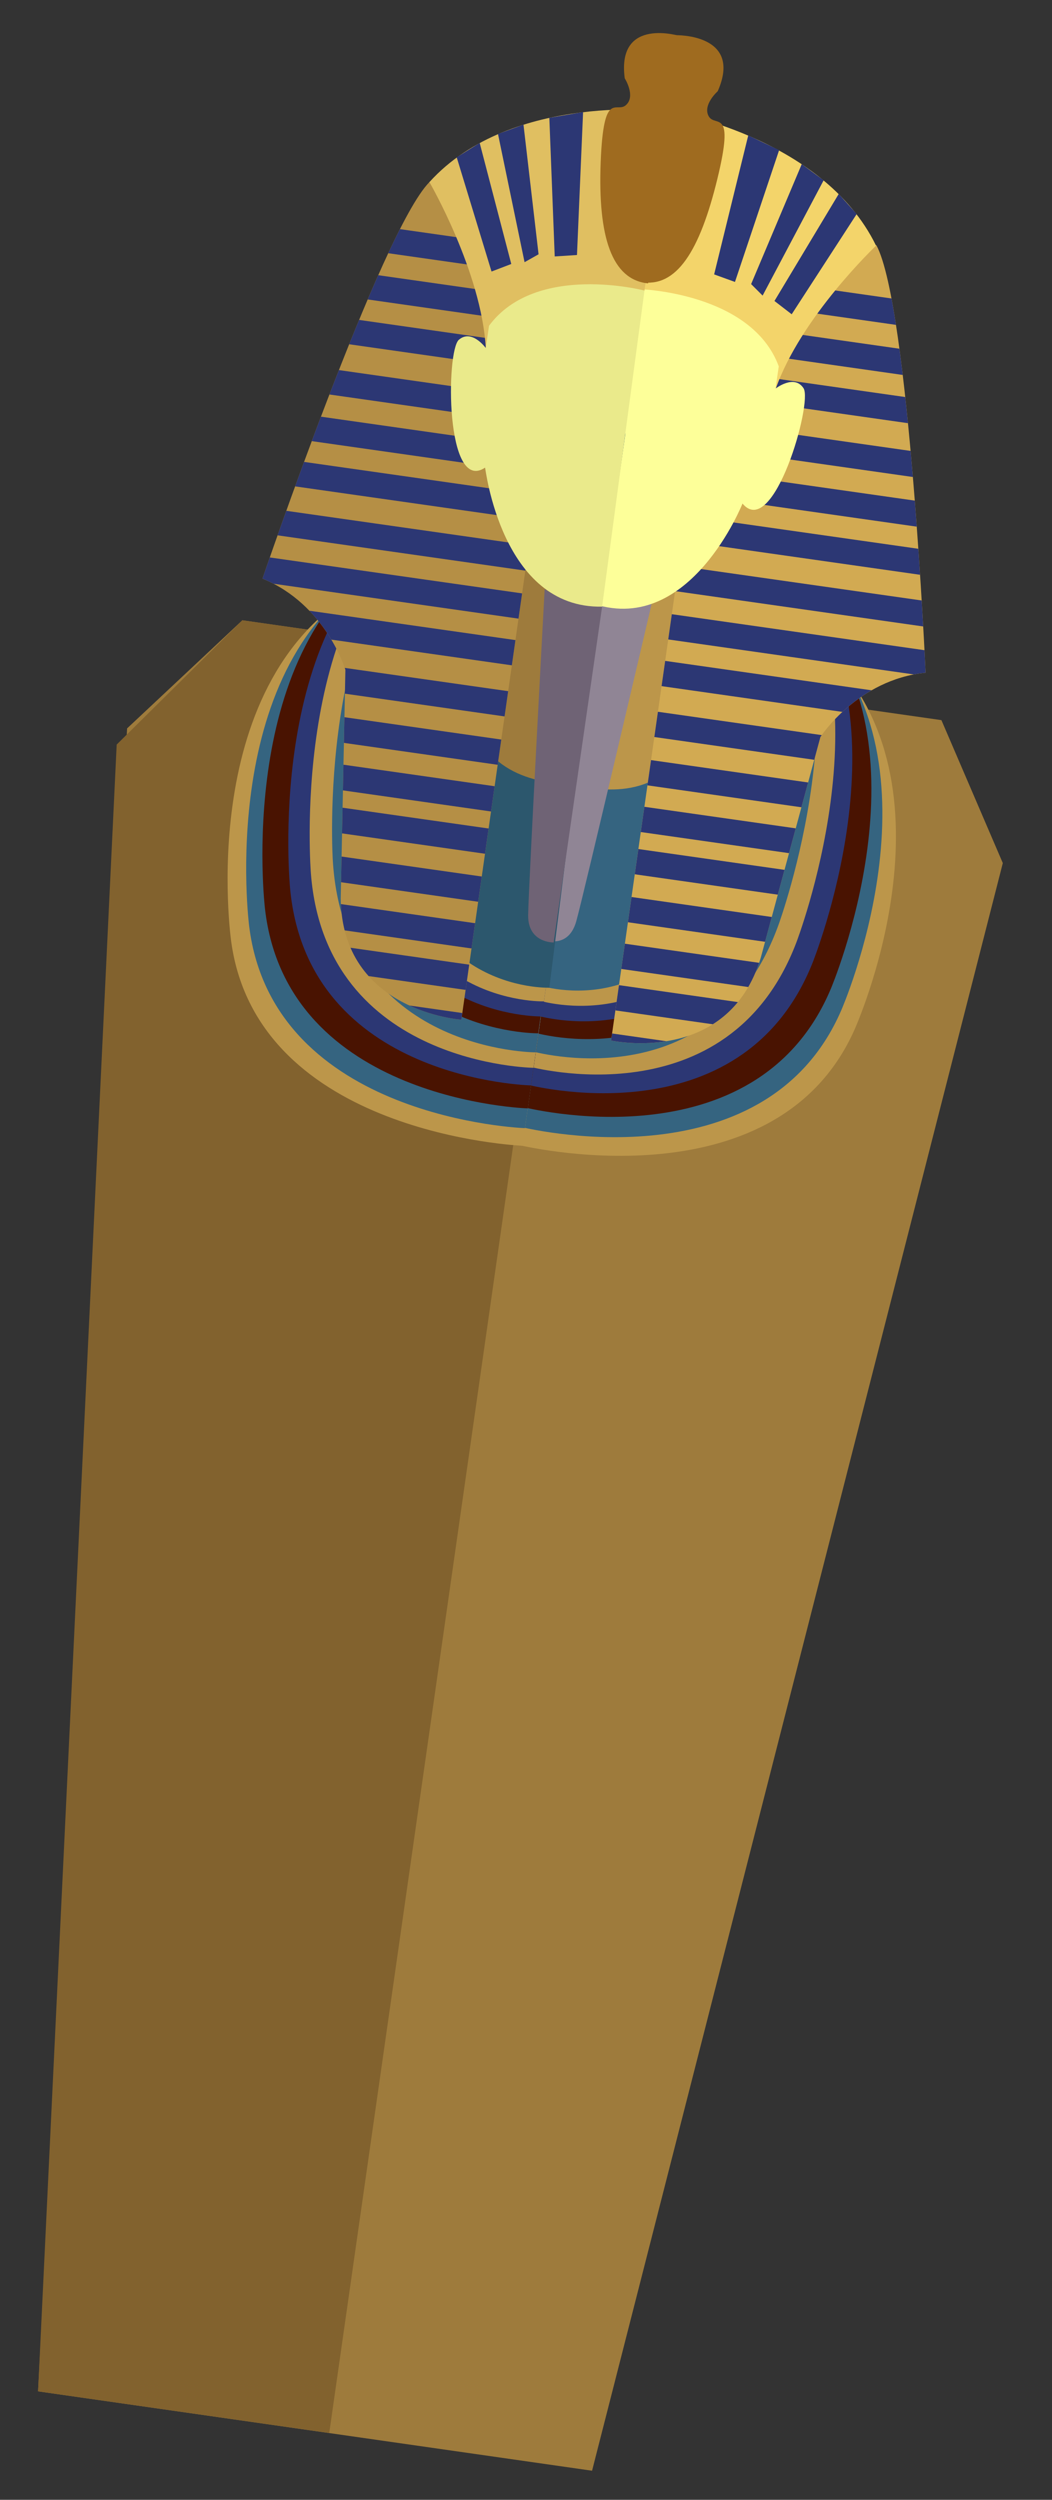 <?xml version="1.0" encoding="utf-8"?>
<!-- Generator: Adobe Illustrator 18.1.1, SVG Export Plug-In . SVG Version: 6.00 Build 0)  -->
<svg version="1.1" id="Layer_1" xmlns="http://www.w3.org/2000/svg" xmlns:xlink="http://www.w3.org/1999/xlink" x="0px" y="0px"
	 viewBox="0 0 293 696" enable-background="new 0 0 293 696" xml:space="preserve">
<rect x="0" y="0" width="293" height="696" fill="#333333" stroke="none"/>
<g>
	<polygon fill="#9E7B3C" points="164.9,687.9 10.6,665.8 35.4,202.8 67.5,172.7 262.2,200.5 279.3,240.3 	"/>
	<polyline fill="#82622E" points="161.9,186.2 91.7,677.4 10.6,665.8 32.5,207.3 67.5,172.7 	"/>
	<g>
		<path fill="#BC964A" d="M152.2,261.9l-0.2,1.5l-7.9,55.3c0,0,71.5,17.8,93.8-31.8c0,0,31-68.1-8.2-105.7l-63.6-16.5L152.2,261.9z"
			/>
		<path fill="#356480" d="M152.9,256.9l-0.2,1.5l-7.9,55.3c0,0,68,17.3,89.5-32.4c0,0,30-68.2-7.1-105.6l-60.4-16.1L152.9,256.9z"/>
		<path fill="#491301" d="M153.7,251.4l-0.2,1.5l-7.9,55.3c0,0,64.9,16.9,85.8-32.9c0,0,29.1-68.4-6.1-105.4l-57.7-15.7L153.7,251.4
			z"/>
		<path fill="#2C3774" d="M154.6,245.1l-0.2,1.5l-7.9,55.3c0,0,59.9,16.1,79.8-33.8c0,0,27.7-68.6-4.5-105.2l-53.3-15L154.6,245.1z"
			/>
		<path fill="#BC964A" d="M155.3,240.1l-0.2,1.5l-7.9,55.3c0,0,55.6,15.5,74.6-34.5c0,0,26.4-68.7-3.2-105l-49.4-14.5L155.3,240.1z"
			/>
		<path fill="#356480" d="M155.9,235.8l-0.2,1.5l-7.9,55.3c0,0,51.1,14.9,69.1-35.3c0,0,25.1-68.9-1.7-104.8l-45.4-13.9L155.9,235.8
			z"/>
		<path fill="#491301" d="M156.6,230.6l-0.2,1.5l-7.9,55.3c0,0,47.6,14.4,64.9-35.9c0,0,24.1-69.1-0.7-104.6l-42.3-13.5L156.6,230.6
			z"/>
		<path fill="#2C3774" d="M157.1,225.8l-0.2,1.5l-7.9,55.3c0,0,44.4,13.9,61.1-36.5c0,0,23.2-69.2,0.4-104.5L171,128.5L157.1,225.8z
			"/>
		<path fill="#BC964A" d="M157.6,221.6l-0.2,1.5l-7.9,55.3c0,0,41.5,13.5,57.6-36.9c0,0,22.4-69.3,1.2-104.4l-36.9-12.7L157.6,221.6
			z"/>
		<path fill="#356480" d="M158.2,217.5L158,219l-7.9,55.3c0,0,38.1,13,53.5-37.5c0,0,21.4-69.5,2.3-104.2l-33.8-12.3L158.2,217.5z"
			/>
		<path fill="#BC964A" d="M166.6,161.2l-8.1,56.7c0,0,17.8,6.5,28.6-4.5l7.9-55.3L166.6,161.2z"/>
		<path fill="#D2AA52" d="M188,164.8l-17.8,124.9c0,0,32.6,7.2,41.7-23.1l16.6-61.4c0,0,10.3-16,29.3-17.9c0,0-4.6-102.1-13.7-119
			l-45.6-0.6L188,164.8z"/>
		<path fill="#908595" d="M165.6,168.2l-13.4,93.6c0,0,6.2,2.2,8.3-5.3c2.1-7.5,21-88.4,21-88.4S174,170.7,165.6,168.2z"/>
		<g>
			<defs>
				<path id="SVGID_1_" d="M188,164.8l-17.8,124.9c0,0,32.6,7.2,41.7-23.1l16.6-61.4c0,0,10.3-16,29.3-17.9c0,0-4.6-102.1-13.7-119
					l-45.6-0.6L188,164.8z"/>
			</defs>
			<clipPath id="SVGID_2_">
				<use xlink:href="#SVGID_1_"  overflow="visible"/>
			</clipPath>
			<g clip-path="url(#SVGID_2_)">
				
					<rect x="218" y="81.5" transform="matrix(0.99 0.141 -0.141 0.99 14.4 -32.533)" fill="#2C3774" width="35.9" height="7.1"/>
				
					<rect x="216.1" y="94.9" transform="matrix(0.99 0.141 -0.141 0.99 16.278 -32.127)" fill="#2C3774" width="35.9" height="7.1"/>
				
					<rect x="210.6" y="108" transform="matrix(0.99 0.141 -0.141 0.99 18.128 -31.872)" fill="#2C3774" width="45.3" height="7.1"/>
				
					<rect x="201" y="122.3" transform="matrix(0.99 0.141 -0.141 0.99 20.108 -31.244)" fill="#2C3774" width="57.5" height="7.1"/>
				
					<rect x="199.1" y="135.8" transform="matrix(0.99 0.141 -0.141 0.99 22.008 -30.939)" fill="#2C3774" width="59" height="7.1"/>
				
					<rect x="189.6" y="148.5" transform="matrix(0.99 0.141 -0.141 0.99 23.764 -30.248)" fill="#2C3774" width="69.9" height="7.1"/>
				
					<rect x="183.6" y="162.5" transform="matrix(0.99 0.141 -0.141 0.99 25.734 -29.846)" fill="#2C3774" width="78.3" height="7.1"/>
				
					<rect x="181.6" y="176.5" transform="matrix(0.99 0.141 -0.141 0.99 27.727 -29.975)" fill="#2C3774" width="86.1" height="7.1"/>
				
					<rect x="176.7" y="187.9" transform="matrix(0.99 0.141 -0.141 0.99 29.208 -28.015)" fill="#2C3774" width="69.9" height="7.1"/>
				
					<rect x="175.6" y="202.8" transform="matrix(0.99 0.141 -0.141 0.99 31.358 -28.305)" fill="#2C3774" width="78.3" height="7.1"/>
				
					<rect x="173.6" y="216.8" transform="matrix(0.99 0.141 -0.141 0.99 33.351 -28.434)" fill="#2C3774" width="86.1" height="7.1"/>
				
					<rect x="168.6" y="228.2" transform="matrix(0.99 0.141 -0.141 0.99 34.832 -26.474)" fill="#2C3774" width="69.9" height="7.1"/>
				
					<rect x="170" y="241" transform="matrix(0.99 0.141 -0.141 0.99 36.699 -27.135)" fill="#2C3774" width="78.3" height="7.1"/>
				
					<rect x="168" y="254.9" transform="matrix(0.99 0.141 -0.141 0.99 38.692 -27.264)" fill="#2C3774" width="86.1" height="7.1"/>
				
					<rect x="163.1" y="266.3" transform="matrix(0.99 0.141 -0.141 0.99 40.173 -25.304)" fill="#2C3774" width="69.9" height="7.1"/>
				
					<rect x="156.9" y="277.8" transform="matrix(0.99 0.141 -0.141 0.99 41.783 -24.917)" fill="#2C3774" width="78.3" height="7.1"/>
				
					<rect x="155" y="291.8" transform="matrix(0.99 0.141 -0.141 0.99 43.776 -25.046)" fill="#2C3774" width="86.1" height="7.1"/>
				
					<rect x="150" y="303.2" transform="matrix(0.99 0.141 -0.141 0.99 45.258 -23.086)" fill="#2C3774" width="69.9" height="7.1"/>
			</g>
		</g>
		<path fill="#F3D46A" d="M178.1,80.6l7.1-49.9c0,0,43.8,6.9,58.8,37.7c0,0-21,19.9-28,40L178.1,80.6z"/>
		<path fill="#9F6B1F" d="M178.4,78.5l9.8-68.7c0,0,18.8-0.5,11.7,15.6c0,0-4.3,3.8-2.5,7c1.9,3.2,7.3-2.7,2.4,17.4
			S188.4,80.3,178.4,78.5z"/>
		<polygon fill="#2C3774" points="208.4,37.7 198.9,76.4 204.7,78.5 217,41.8 		"/>
		<polygon fill="#2C3774" points="223.3,45.7 209.2,79.1 212.4,82.3 229.4,50.2 		"/>
		<polygon fill="#2C3774" points="233.6,54 215.7,83.8 220.5,87.5 238.6,59.6 		"/>
		<path fill="#FDFF99" d="M165.6,168.2l12.5-87.7c0,0,31.2,0.9,38.8,21.5l-0.9,6.2c0,0,5.2-4.1,7.8-0.1s-8.4,42.4-17,32.1
			C206.8,140.2,192.3,176.7,165.6,168.2z"/>
		<path fill="#BC964A" d="M153.6,262.2l-0.2,1.5l-7.9,55.3c0,0-73.7-3-81.1-56.8c0,0-10.7-74,37.5-99.2l65.7,1.9L153.6,262.2z"/>
		<path fill="#356480" d="M154.3,257.3l-0.2,1.5l-7.9,55.3c0,0-70.1-2.4-76.8-56.2c0,0-9.6-73.9,36.3-99.3l62.5,1.5L154.3,257.3z"/>
		<path fill="#491301" d="M155.1,251.8l-0.2,1.5l-7.9,55.3c0,0-67.1-2-73.2-55.6c0,0-8.8-73.8,35.4-99.5l59.8,1.1L155.1,251.8z"/>
		<path fill="#2C3774" d="M156,245.4l-0.2,1.5l-7.9,55.3c0,0-62.1-1.3-67.1-54.8c0,0-7.3-73.6,33.8-99.7l55.3,0.5L156,245.4z"/>
		<path fill="#BC964A" d="M156.7,240.5l-0.2,1.5l-7.9,55.3c0,0-57.8-0.7-62-54c0,0-6.1-73.4,32.5-99.9l51.5-0.1L156.7,240.5z"/>
		<path fill="#356480" d="M157.3,236.2l-0.2,1.5l-7.9,55.3c0,0-53.2,0-56.5-53.3c0,0-4.8-73.2,31-100.1l47.4-0.7L157.3,236.2z"/>
		<path fill="#491301" d="M158,230.9l-0.2,1.5l-7.9,55.3c0,0-49.7,0.5-52.3-52.7c0,0-3.8-73.1,29.9-100.3l44.4-1.1L158,230.9z"/>
		<path fill="#2C3774" d="M159,226.2l-0.2,1.5l-7.9,55.3c0,0-46.5,0.9-48.4-52.1c0,0-2.9-72.9,28.9-100.4l41.5-1.5L159,226.2z"/>
		<path fill="#BC964A" d="M159.6,222l-0.2,1.5l-7.9,55.3c0,0-43.7,1.3-45-51.6c0,0-2.1-72.8,28-100.5l39-1.9L159.6,222z"/>
		<path fill="#2C576D" d="M160.2,217.9l-0.2,1.5l-7,55.6c0,0-41.1,1.5-41.7-51.3c0,0-1.1-72.7,27-100.7l35.9-2.3L160.2,217.9z"/>
		<path fill="#9E7B3C" d="M168,161.5l-8.1,56.7c0,0-18.9,1.3-26.2-12.4l7.9-55.3L168,161.5z"/>
		<path fill="#B58F45" d="M146.3,159l-17.8,124.9c0,0-33.3-2.2-33.6-33.8l1.3-63.6c0,0-5.4-18.2-23.1-25.4c0,0,33-96.7,46.5-110.4
			l43.9,12.2L146.3,159z"/>
		<path fill="#6F6375" d="M167.7,168.9l-13.5,93.5c0,0-7.2,0.2-7.1-7.6c0.1-7.8,4.6-90.8,4.6-90.8S158.8,168.9,167.7,168.9z"/>
		<g>
			<defs>
				<path id="SVGID_3_" d="M146.3,159l-17.8,124.9c0,0-33.3-2.2-33.6-33.8l1.3-63.6c0,0-5.4-18.2-23.1-25.4c0,0,33-96.7,46.5-110.4
					l43.9,12.2L146.3,159z"/>
			</defs>
			<clipPath id="SVGID_4_">
				<use xlink:href="#SVGID_3_"  overflow="visible"/>
			</clipPath>
			<g clip-path="url(#SVGID_4_)">
				
					<rect x="104.7" y="65.4" transform="matrix(-0.99 -0.141 0.141 -0.99 234.325 154.534)" fill="#2C3774" width="35.9" height="7.1"/>
				
					<rect x="102.8" y="78.8" transform="matrix(-0.99 -0.141 0.141 -0.99 228.615 180.944)" fill="#2C3774" width="35.9" height="7.1"/>
				
					<rect x="95.3" y="91.7" transform="matrix(-0.99 -0.141 0.141 -0.99 221.131 206.119)" fill="#2C3774" width="45.3" height="7.1"/>
				
					<rect x="88.4" y="106.3" transform="matrix(-0.99 -0.141 0.141 -0.99 217.663 235.14)" fill="#2C3774" width="57.5" height="7.1"/>
				
					<rect x="85.1" y="119.6" transform="matrix(-0.99 -0.141 0.141 -0.99 210.53 261.242)" fill="#2C3774" width="59" height="7.1"/>
				
					<rect x="79.9" y="132.9" transform="matrix(-0.99 -0.141 0.141 -0.99 209.178 287.744)" fill="#2C3774" width="69.9" height="7.1"/>
				
					<rect x="73.5" y="146.9" transform="matrix(-0.99 -0.141 0.141 -0.99 202.88 315.313)" fill="#2C3774" width="78.3" height="7.1"/>
				
					<rect x="63.9" y="159.8" transform="matrix(-0.99 -0.141 0.141 -0.99 189.653 340.097)" fill="#2C3774" width="86.1" height="7.1"/>
				
					<rect x="81.3" y="174.4" transform="matrix(-0.99 -0.141 0.141 -0.99 206.143 370.457)" fill="#2C3774" width="69.9" height="7.1"/>
				
					<rect x="69.9" y="187.9" transform="matrix(-0.99 -0.141 0.141 -0.99 189.941 396.299)" fill="#2C3774" width="78.3" height="7.1"/>
				
					<rect x="60.3" y="200.7" transform="matrix(-0.99 -0.141 0.141 -0.99 176.714 421.084)" fill="#2C3774" width="86.1" height="7.1"/>
				
					<rect x="77.7" y="215.3" transform="matrix(-0.99 -0.141 0.141 -0.99 193.204 451.443)" fill="#2C3774" width="69.9" height="7.1"/>
				
					<rect x="64.5" y="226" transform="matrix(-0.99 -0.141 0.141 -0.99 173.892 471.509)" fill="#2C3774" width="78.3" height="7.1"/>
				
					<rect x="54.9" y="238.9" transform="matrix(-0.99 -0.141 0.141 -0.99 160.665 496.294)" fill="#2C3774" width="86.1" height="7.1"/>
				
					<rect x="72.3" y="253.5" transform="matrix(-0.99 -0.141 0.141 -0.99 177.155 526.653)" fill="#2C3774" width="69.9" height="7.1"/>
				
					<rect x="66.7" y="265.1" transform="matrix(-0.99 -0.141 0.141 -0.99 172.761 549.519)" fill="#2C3774" width="78.3" height="7.1"/>
				
					<rect x="57.2" y="277.9" transform="matrix(-0.99 -0.141 0.141 -0.99 159.534 574.304)" fill="#2C3774" width="86.1" height="7.1"/>
				
					<rect x="74.5" y="292.5" transform="matrix(-0.99 -0.141 0.141 -0.99 176.024 604.663)" fill="#2C3774" width="69.9" height="7.1"/>
			</g>
		</g>
		<path fill="#E0BF61" d="M179.5,80.9l7.1-49.9c0,0-44-5.7-67,19.7c0,0,14.5,25,15.7,46.2L179.5,80.9z"/>
		<path fill="#9F6B1F" d="M180.5,78.9l9.1-68.8c0,0-17.9-5.7-15.6,11.7c0,0,3.1,4.9,0.4,7.4c-2.7,2.6-6.3-4.7-7.1,16
			C166.5,66,170.4,77.9,180.5,78.9z"/>
		<polygon fill="#2C3774" points="162.4,31.2 160.7,71 154.5,71.4 153,32.8 		"/>
		<polygon fill="#2C3774" points="145.8,34.7 150,70.8 146.1,73 138.7,37.3 		"/>
		<polygon fill="#2C3774" points="133.6,39.8 142.4,73.5 136.9,75.6 127.2,43.8 		"/>
		<path fill="#EAEA8B" d="M167.7,168.9l11.8-88c0,0-30.2-7.9-43.3,9.8l-0.9,6.2c0,0-3.9-5.4-7.5-2.3c-3.6,3.1-3.8,43,7.3,35.6
			C135.2,130.1,139.6,169.5,167.7,168.9z"/>
	</g>
</g>
</svg>
